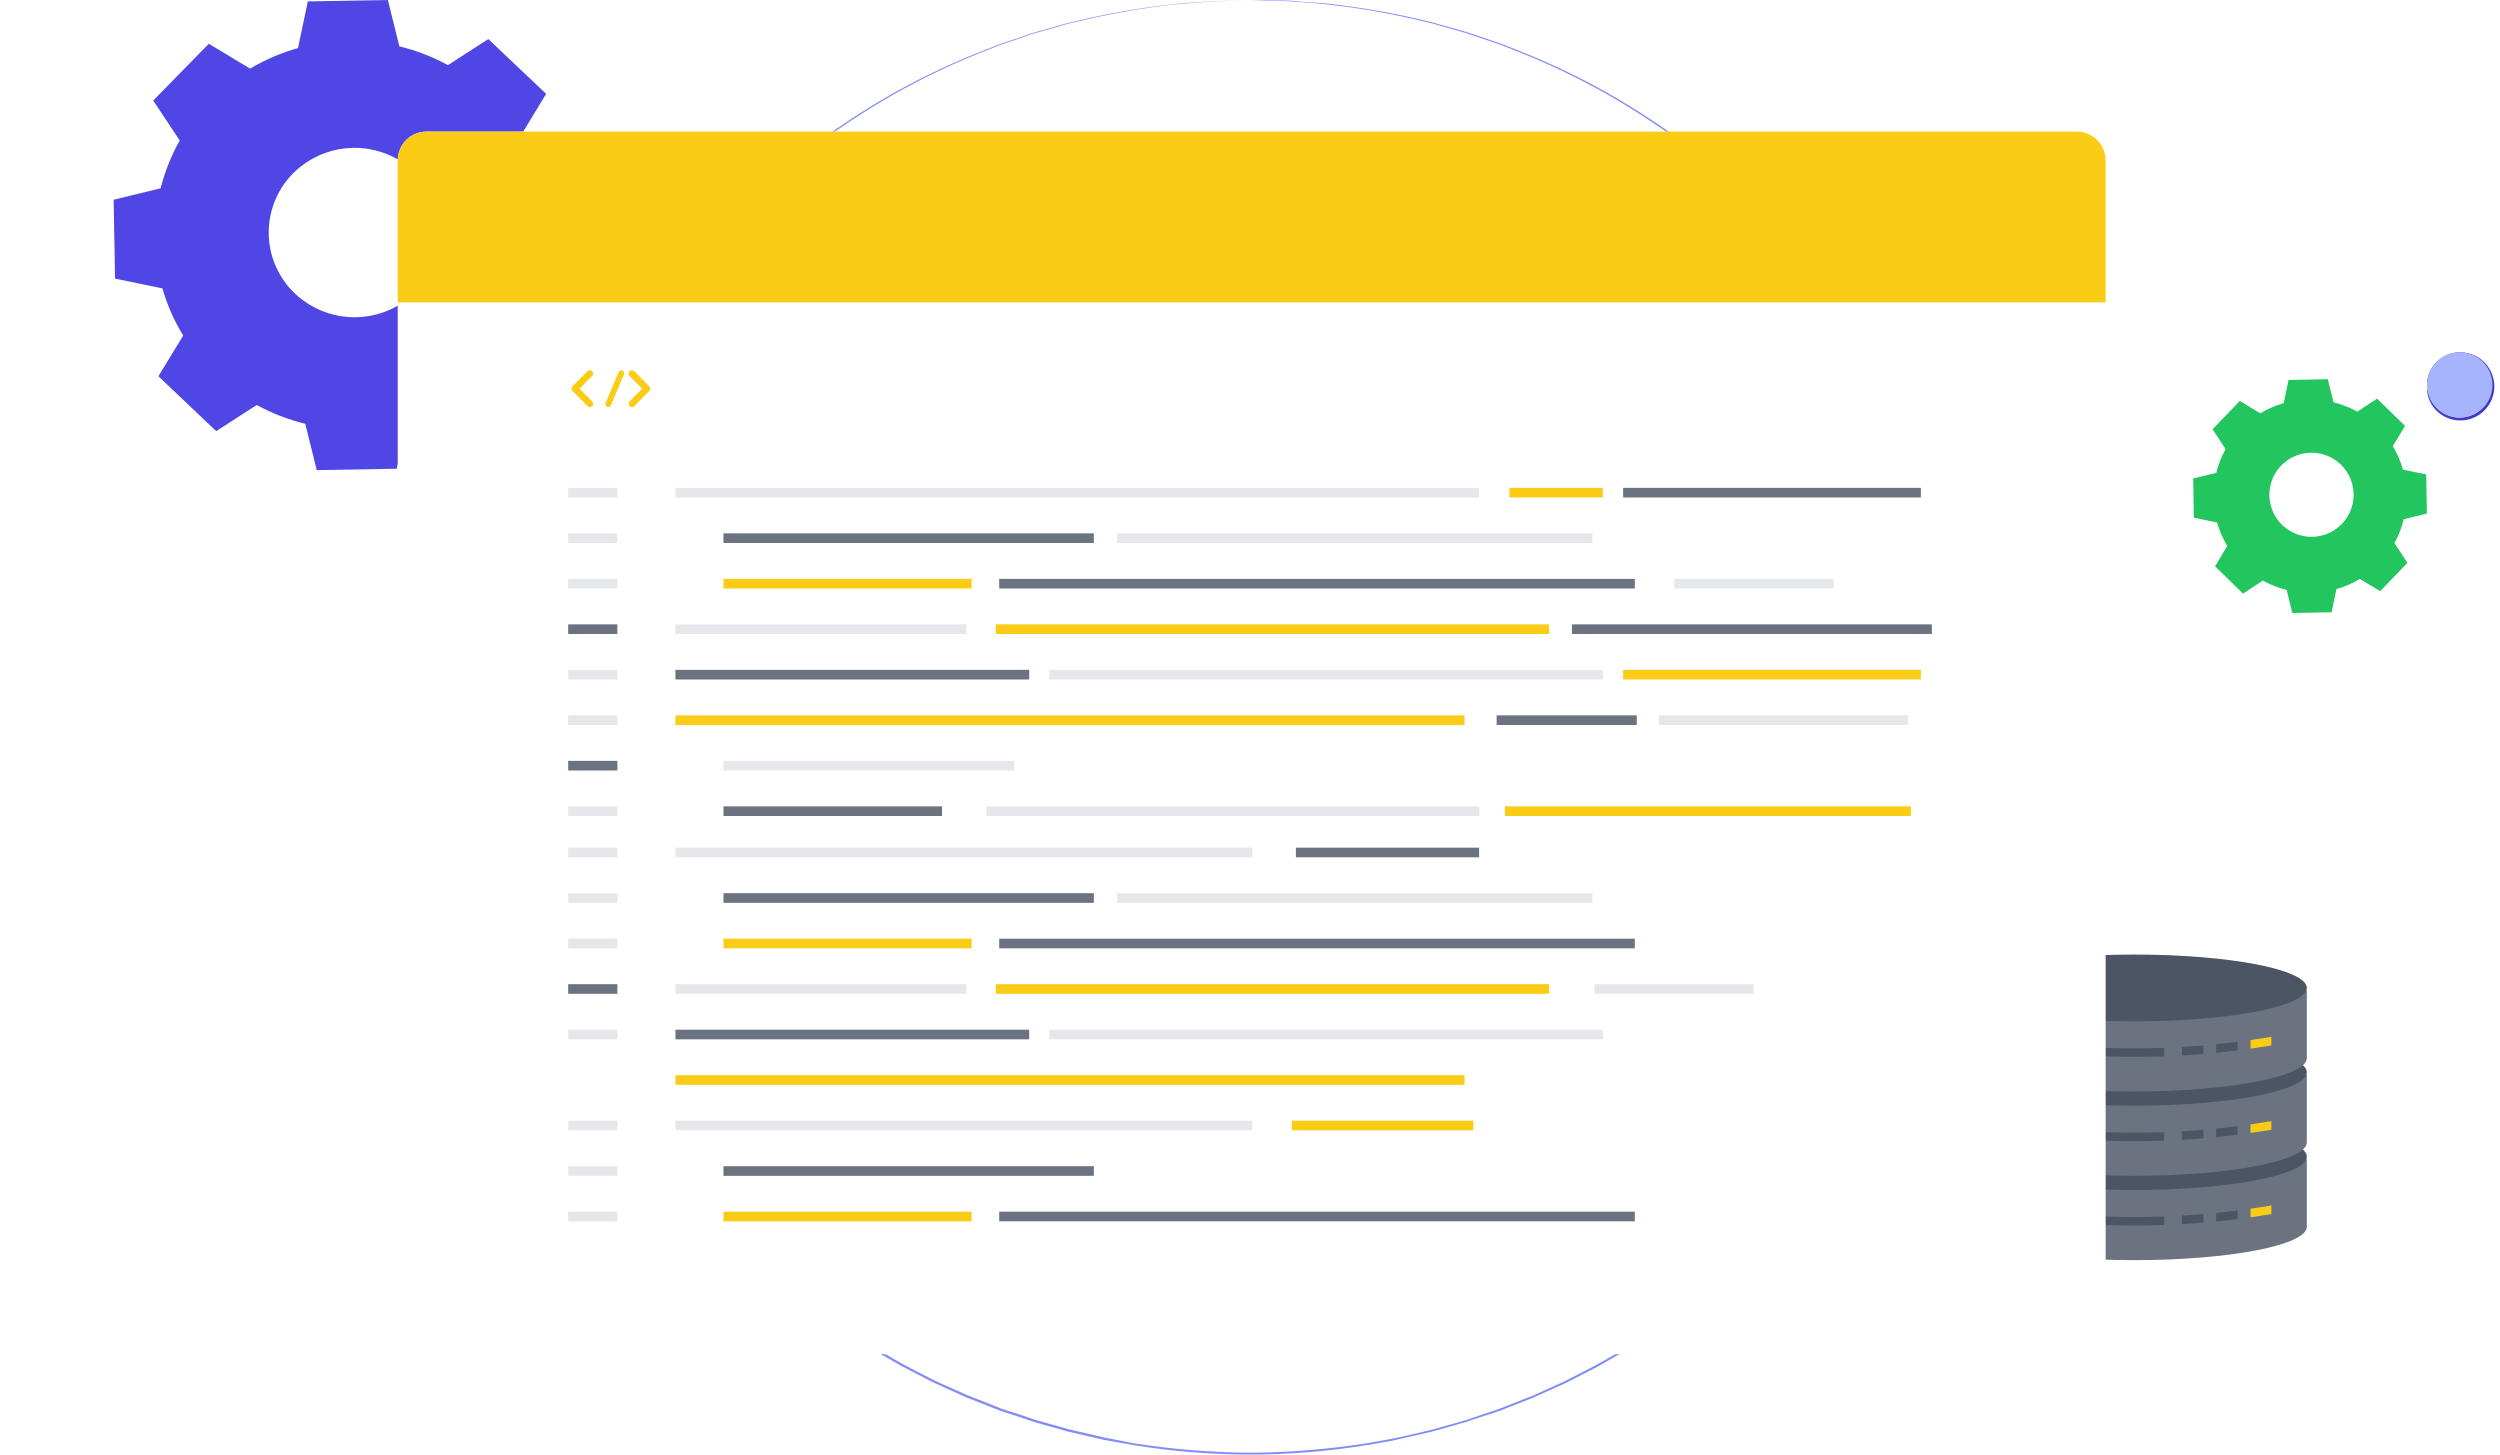 <svg width="220" height="128" viewBox="0 0 220 128" fill="none" xmlns="http://www.w3.org/2000/svg">
<path d="M110.024 0.019C110.024 0.019 109.675 0.019 108.988 0.054C108.646 0.054 108.22 0.077 107.713 0.092C107.206 0.107 106.615 0.119 105.947 0.18C105.279 0.242 104.534 0.292 103.713 0.357C102.891 0.422 101.996 0.572 101.025 0.691C99.106 0.964 96.871 1.386 94.403 1.989C93.784 2.131 93.162 2.334 92.514 2.511C92.191 2.599 91.865 2.695 91.535 2.787C91.37 2.837 91.205 2.883 91.036 2.929C90.867 2.975 90.706 3.041 90.537 3.098L88.486 3.797C87.784 4.023 87.093 4.334 86.371 4.607C83.253 5.843 80.241 7.331 77.364 9.057C70.333 13.265 64.168 18.774 59.197 25.289C53.175 33.199 49.086 42.409 47.258 52.182C45.73 60.465 45.826 68.967 47.542 77.213C47.872 78.638 48.179 80.078 48.613 81.494C49.047 82.911 49.5 84.331 49.976 85.756C52.084 91.538 55.013 96.987 58.675 101.934C60.577 104.474 62.65 106.882 64.879 109.14C67.183 111.413 69.643 113.521 72.243 115.448C72.907 115.924 73.575 116.396 74.243 116.872C74.911 117.348 75.625 117.759 76.316 118.204C77.007 118.65 77.733 119.049 78.443 119.467L79.518 120.086L80.624 120.658L81.733 121.226C82.117 121.418 82.474 121.61 82.858 121.771L85.139 122.781C85.906 123.088 86.697 123.399 87.481 123.706L88.064 123.936L88.663 124.14L89.861 124.524L91.059 124.931L92.279 125.276L93.5 125.622L94.111 125.794L94.733 125.936C95.558 126.128 96.387 126.32 97.221 126.508L99.739 127.004C103.139 127.537 106.575 127.817 110.017 127.841C113.46 127.817 116.896 127.537 120.298 127.004C121.137 126.85 121.978 126.699 122.82 126.551C123.649 126.363 124.479 126.167 125.304 125.982C126.13 125.798 126.943 125.541 127.761 125.322L128.982 124.977L130.18 124.57L131.378 124.167L131.977 123.963L132.56 123.733L134.902 122.811C135.67 122.466 136.438 122.12 137.186 121.779L137.755 121.518L138.307 121.233L139.417 120.665L140.523 120.093L141.601 119.475C142.312 119.057 143.045 118.673 143.728 118.212C144.412 117.751 145.114 117.325 145.801 116.88L147.802 115.459C150.403 113.531 152.864 111.422 155.169 109.148C157.4 106.888 159.474 104.479 161.377 101.938C165.041 96.992 167.971 91.543 170.077 85.76C170.553 84.335 171.063 82.934 171.439 81.498C171.873 80.081 172.18 78.642 172.511 77.217C173.104 74.394 173.503 71.534 173.705 68.656C174.117 63.148 173.811 57.611 172.795 52.182C170.973 42.4 166.882 33.181 160.851 25.266C155.879 18.752 149.714 13.243 142.684 9.034C139.808 7.309 136.796 5.822 133.677 4.588C132.956 4.311 132.265 4.004 131.562 3.774L129.512 3.079C129.178 2.96 128.848 2.856 128.514 2.768C128.18 2.68 127.857 2.58 127.535 2.488C126.89 2.315 126.268 2.104 125.646 1.97C123.181 1.367 120.962 0.944 119.023 0.672C118.052 0.553 117.161 0.422 116.336 0.338C115.51 0.253 114.766 0.215 114.098 0.161C113.43 0.107 112.842 0.084 112.335 0.073C111.829 0.061 111.402 0.046 111.061 0.035C110.374 0.015 110.02 0 110.02 0C110.02 0 110.374 0 111.061 0C111.402 0 111.829 0 112.335 0.027C112.842 0.054 113.433 0.027 114.101 0.107C114.769 0.188 115.518 0.211 116.34 0.273C117.161 0.334 118.056 0.48 119.027 0.599C121.259 0.913 123.473 1.339 125.661 1.877C126.283 2.016 126.905 2.219 127.554 2.396C127.876 2.488 128.203 2.58 128.537 2.672C128.871 2.764 129.201 2.864 129.535 2.979L131.589 3.674C132.295 3.901 132.986 4.212 133.712 4.484C136.837 5.715 139.855 7.199 142.738 8.922C149.787 13.13 155.97 18.642 160.959 25.162C167.011 33.094 171.12 42.333 172.956 52.14C174.497 60.446 174.405 68.973 172.687 77.244C172.357 78.672 172.05 80.116 171.612 81.536C171.228 82.976 170.725 84.381 170.249 85.809C168.137 91.615 165.196 97.085 161.519 102.049C157.693 107.231 153.104 111.805 147.909 115.613L145.913 117.022L143.832 118.362C143.149 118.822 142.411 119.206 141.697 119.629L140.619 120.251L139.509 120.823L138.396 121.391L137.839 121.679L137.271 121.936L134.967 122.973C134.199 123.28 133.405 123.591 132.622 123.898L132.03 124.132L131.431 124.335L130.234 124.719L129.028 125.126L127.803 125.476C126.986 125.695 126.176 125.967 125.342 126.136C124.509 126.305 123.68 126.52 122.847 126.708C122.014 126.896 121.162 127.011 120.317 127.161C113.489 128.28 106.525 128.28 99.697 127.161L97.167 126.712L94.675 126.136L94.049 125.994L93.439 125.821L92.21 125.476L90.99 125.126L89.784 124.719L88.586 124.335L87.987 124.132L87.396 123.898C86.628 123.591 85.834 123.28 85.05 122.973L82.747 121.936C82.363 121.771 81.979 121.583 81.618 121.391L80.509 120.819L79.399 120.247L78.32 119.629C77.606 119.206 76.869 118.822 76.186 118.362L74.105 117.022L72.101 115.598C66.916 111.793 62.338 107.225 58.522 102.049C54.849 97.086 51.911 91.619 49.799 85.817C49.323 84.389 48.809 82.984 48.436 81.544C47.998 80.124 47.691 78.68 47.361 77.252C46.772 74.414 46.375 71.54 46.171 68.648C45.766 63.128 46.082 57.578 47.112 52.14C48.947 42.343 53.053 33.112 59.101 25.189C64.089 18.668 70.273 13.157 77.322 8.949C80.201 7.234 83.216 5.758 86.337 4.534C87.058 4.261 87.753 3.954 88.456 3.724C89.158 3.494 89.842 3.256 90.513 3.033C90.679 2.975 90.844 2.922 91.013 2.864L91.512 2.722C91.842 2.63 92.168 2.538 92.491 2.446C93.139 2.269 93.761 2.062 94.383 1.931C96.571 1.39 98.786 0.962 101.017 0.649C101.989 0.53 102.883 0.403 103.705 0.323C104.526 0.242 105.275 0.207 105.943 0.157C106.611 0.107 107.199 0.084 107.705 0.077C108.212 0.069 108.642 0.058 108.984 0.05C109.69 0.019 110.024 0.019 110.024 0.019Z" fill="#818CF8"/>
<path d="M203 102.006V107.954C203 109.578 196.189 110.893 187.79 110.893C179.388 110.893 173 109.578 173 107.954V102.006H203Z" fill="#6B7280"/>
<path d="M202.999 101.78C202.999 100.156 196.189 98.84 187.789 98.84C179.389 98.84 173 100.156 173 101.78C173 103.403 179.389 104.72 187.789 104.72C196.189 104.72 202.999 103.403 202.999 101.78Z" fill="#4B5563"/>
<path d="M190.446 107.052V107.8C185.515 107.978 180.993 107.658 176.125 106.834V106.076C180.991 106.91 185.518 107.235 190.446 107.052Z" fill="#4B5563"/>
<path d="M193.904 106.841V107.591C193.273 107.642 192.641 107.689 192.008 107.725V106.975C192.638 106.939 193.271 106.895 193.904 106.841Z" fill="#4B5563"/>
<path d="M196.902 106.521V107.275C196.276 107.355 195.649 107.427 195.023 107.489V106.735C195.651 106.675 196.274 106.601 196.902 106.521Z" fill="#4B5563"/>
<path d="M199.881 106.076V106.834C199.27 106.939 198.66 107.035 198.047 107.121V106.365C198.66 106.278 199.27 106.182 199.881 106.076Z" fill="#FACC15"/>
<path d="M203 94.586V100.534C203 102.158 196.189 103.473 187.79 103.473C179.388 103.473 173 102.158 173 100.534V94.586H203Z" fill="#6B7280"/>
<path d="M202.999 94.36C202.999 92.736 196.189 91.42 187.789 91.42C179.389 91.42 173 92.736 173 94.36C173 95.984 179.389 97.3 187.789 97.3C196.189 97.3 202.999 95.984 202.999 94.36Z" fill="#4B5563"/>
<path d="M190.446 99.632V100.379C185.515 100.557 180.993 100.237 176.125 99.413V98.655C180.991 99.489 185.518 99.814 190.446 99.632Z" fill="#4B5563"/>
<path d="M193.904 99.42V100.17C193.273 100.221 192.641 100.268 192.008 100.304V99.554C192.638 99.518 193.271 99.474 193.904 99.42Z" fill="#4B5563"/>
<path d="M196.902 99.1V99.854C196.276 99.934 195.649 100.006 195.023 100.068V99.314C195.651 99.254 196.274 99.18 196.902 99.1Z" fill="#4B5563"/>
<path d="M199.881 98.655V99.413C199.27 99.518 198.66 99.614 198.047 99.701V98.944C198.66 98.857 199.27 98.762 199.881 98.655Z" fill="#FACC15"/>
<path d="M203 87.166V93.114C203 94.738 196.189 96.053 187.79 96.053C179.388 96.053 173 94.738 173 93.114V87.166H203Z" fill="#6B7280"/>
<path d="M202.999 86.94C202.999 85.316 196.189 84 187.789 84C179.389 84 173 85.316 173 86.94C173 88.564 179.389 89.88 187.789 89.88C196.189 89.88 202.999 88.564 202.999 86.94Z" fill="#4B5563"/>
<path d="M190.446 92.211V92.958C185.515 93.136 180.993 92.816 176.125 91.993V91.234C180.991 92.068 185.518 92.393 190.446 92.211Z" fill="#4B5563"/>
<path d="M193.904 91.999V92.749C193.273 92.8 192.641 92.847 192.008 92.883V92.133C192.638 92.097 193.271 92.053 193.904 91.999Z" fill="#4B5563"/>
<path d="M196.902 91.679V92.433C196.276 92.513 195.649 92.585 195.023 92.647V91.893C195.651 91.833 196.274 91.759 196.902 91.679Z" fill="#4B5563"/>
<path d="M199.881 91.234V91.993C199.27 92.097 198.66 92.193 198.047 92.28V91.523C198.66 91.436 199.27 91.341 199.881 91.234Z" fill="#FACC15"/>
<path d="M198.903 36.378C199.547 35.984 200.242 35.682 200.968 35.481L201.391 33.437L204.85 33.375L205.347 35.4C206.078 35.581 206.782 35.858 207.442 36.222L209.187 35.082L211.644 37.481L210.563 39.263C210.953 39.906 211.254 40.6 211.46 41.325L213.505 41.749L213.567 45.194L211.534 45.693C211.355 46.425 211.078 47.13 210.71 47.786L211.853 49.531L209.457 52.023L207.67 50.945C207.024 51.335 206.33 51.634 205.606 51.836L205.182 53.88L201.723 53.942L201.226 51.917C200.496 51.735 199.792 51.458 199.131 51.094L197.386 52.235L194.929 49.836L195.998 48.042C195.608 47.399 195.306 46.705 195.101 45.979L193.055 45.556L193 42.11L195.027 41.612C195.209 40.88 195.486 40.176 195.85 39.518L194.708 37.774L197.104 35.282L198.891 36.366L198.903 36.378ZM201.103 40.646C200.659 40.995 200.301 41.445 200.058 41.959C199.816 42.473 199.695 43.037 199.705 43.607C199.715 44.177 199.856 44.736 200.117 45.241C200.378 45.746 200.751 46.182 201.207 46.515C201.866 47 202.664 47.255 203.478 47.24C204.293 47.226 205.08 46.943 205.722 46.434C206.166 46.085 206.524 45.635 206.767 45.121C207.009 44.607 207.13 44.043 207.12 43.473C207.11 42.903 206.969 42.344 206.708 41.839C206.447 41.334 206.074 40.898 205.618 40.565C204.958 40.08 204.161 39.825 203.347 39.84C202.532 39.854 201.745 40.137 201.103 40.646Z" fill="#22C55E"/>
<path d="M213.579 34.022C213.579 34.022 213.579 33.961 213.579 33.84C213.574 33.654 213.593 33.469 213.634 33.288C213.778 32.632 214.147 32.046 214.677 31.633C215.071 31.323 215.537 31.118 216.032 31.038C216.527 30.958 217.034 31.005 217.506 31.176C218.069 31.371 218.558 31.735 218.907 32.218C219.291 32.733 219.5 33.357 219.503 33.999C219.5 34.642 219.293 35.268 218.913 35.786C218.676 36.107 218.378 36.378 218.035 36.581C217.693 36.785 217.313 36.918 216.918 36.973C216.523 37.027 216.121 37.002 215.737 36.899C215.352 36.795 214.991 36.616 214.677 36.371C214.146 35.959 213.777 35.373 213.634 34.716C213.592 34.536 213.573 34.35 213.579 34.165C213.579 34.044 213.579 33.977 213.579 33.977C213.579 33.977 213.579 34.237 213.723 34.667C213.895 35.277 214.266 35.812 214.776 36.189C215.186 36.496 215.673 36.683 216.183 36.729C216.693 36.775 217.206 36.678 217.664 36.449C218.122 36.22 218.507 35.868 218.776 35.433C219.046 34.997 219.188 34.495 219.188 33.983C219.188 33.471 219.046 32.969 218.776 32.533C218.507 32.097 218.122 31.745 217.664 31.516C217.206 31.287 216.693 31.19 216.183 31.236C215.673 31.282 215.186 31.47 214.776 31.777C214.266 32.151 213.896 32.685 213.723 33.294C213.601 33.768 213.607 34.027 213.579 34.022Z" fill="#4338CA"/>
<path d="M216.457 36.758C218.047 36.758 219.336 35.469 219.336 33.879C219.336 32.289 218.047 31 216.457 31C214.867 31 213.578 32.289 213.578 33.879C213.578 35.469 214.867 36.758 216.457 36.758Z" fill="#A5B4FC"/>
<path d="M22.008 6.038C23.328 5.253 24.746 4.645 26.224 4.232L27.089 0.124L34.133 0L35.143 4.079C36.634 4.44 38.071 4.996 39.417 5.732L42.972 3.438L48.06 8.26L45.88 11.851C46.675 13.145 47.291 14.542 47.711 16.002L51.876 16.855L52 23.803L47.864 24.801C47.496 26.274 46.931 27.69 46.185 29.011L48.518 32.522L43.626 37.519L39.992 35.333C38.675 36.12 37.26 36.727 35.783 37.14L34.918 41.248L27.874 41.372L26.864 37.293C25.373 36.931 23.936 36.376 22.59 35.639L19.028 37.941L13.94 33.112L16.12 29.528C15.326 28.233 14.71 26.837 14.289 25.377L10.124 24.517L10 17.576L14.136 16.57C14.505 15.098 15.07 13.682 15.815 12.361L13.482 8.85L18.374 3.853L22.008 6.038ZM26.493 14.633C25.589 15.337 24.861 16.243 24.367 17.278C23.873 18.313 23.626 19.449 23.647 20.597C23.667 21.744 23.954 22.871 24.485 23.887C25.015 24.904 25.775 25.783 26.704 26.454C28.047 27.433 29.672 27.946 31.332 27.917C32.992 27.888 34.598 27.319 35.907 26.294C36.811 25.59 37.539 24.685 38.033 23.649C38.527 22.614 38.774 21.478 38.753 20.331C38.733 19.183 38.446 18.057 37.915 17.04C37.384 16.023 36.624 15.144 35.696 14.473C34.352 13.495 32.728 12.981 31.068 13.01C29.407 13.039 27.802 13.609 26.493 14.633Z" fill="#4F46E5"/>
<g filter="url(#filter0_d_5711_234703)">
<rect x="35" y="10" width="150.296" height="107.581" rx="2.531" fill="white"/>
<path d="M35 12.531C35 11.133 36.133 10 37.531 10H182.765C184.163 10 185.296 11.133 185.296 12.531V25.03H35V12.531Z" fill="#FACC15"/>
<path d="M54.33 41.349H50V42.197H54.33V41.349Z" fill="#E5E7EB"/>
<path d="M130.161 41.349H59.438V42.197H130.161V41.349Z" fill="#E5E7EB"/>
<path d="M141.045 41.349H132.82V42.197H141.045V41.349Z" fill="#FACC15"/>
<path d="M167.9 61.371H145.984V62.218H167.9V61.371Z" fill="#E5E7EB"/>
<path d="M169.037 41.349H142.836V42.197H169.037V41.349Z" fill="#6B7280"/>
<path d="M54.33 45.352H50V46.2H54.33V45.352Z" fill="#E5E7EB"/>
<path d="M96.258 45.352H63.664V46.2H96.258V45.352Z" fill="#6B7280"/>
<path d="M144.032 61.371H131.703V62.218H144.032V61.371Z" fill="#6B7280"/>
<path d="M90.57 57.365H59.438V58.213H90.57V57.365Z" fill="#6B7280"/>
<path d="M85.505 49.358H63.664V50.206H85.505V49.358Z" fill="#FACC15"/>
<path d="M170.004 53.362H138.328V54.209H170.004V53.362Z" fill="#6B7280"/>
<path d="M130.16 73.013H114.039V73.861H130.16V73.013Z" fill="#6B7280"/>
<path d="M143.864 49.358H87.93V50.206H143.864V49.358Z" fill="#6B7280"/>
<path d="M128.882 61.371H59.438V62.218H128.882V61.371Z" fill="#FACC15"/>
<path d="M140.134 45.352H98.305V46.2H140.134V45.352Z" fill="#E5E7EB"/>
<path d="M161.372 49.358H147.328V50.206H161.372V49.358Z" fill="#E5E7EB"/>
<path d="M54.33 49.358H50V50.206H54.33V49.358Z" fill="#E5E7EB"/>
<path d="M54.33 53.362H50V54.209H54.33V53.362Z" fill="#6B7280"/>
<path d="M85.027 53.362H59.438V54.209H85.027V53.362Z" fill="#E5E7EB"/>
<path d="M89.253 65.374H63.664V66.222H89.253V65.374Z" fill="#E5E7EB"/>
<path d="M168.154 69.377H132.43V70.225H168.154V69.377Z" fill="#FACC15"/>
<path d="M130.191 69.377H86.797V70.225H130.191V69.377Z" fill="#E5E7EB"/>
<path d="M82.899 69.377H63.664V70.225H82.899V69.377Z" fill="#6B7280"/>
<path d="M141.05 57.365H92.336V58.213H141.05V57.365Z" fill="#E5E7EB"/>
<path d="M169.037 57.365H142.836V58.213H169.037V57.365Z" fill="#FACC15"/>
<path d="M136.313 53.362H87.633V54.209H136.313V53.362Z" fill="#FACC15"/>
<path d="M54.33 57.365H50V58.213H54.33V57.365Z" fill="#E5E7EB"/>
<path d="M54.33 61.371H50V62.218H54.33V61.371Z" fill="#E5E7EB"/>
<path d="M54.33 65.374H50V66.222H54.33V65.374Z" fill="#6B7280"/>
<path d="M54.33 69.377H50V70.225H54.33V69.377Z" fill="#E5E7EB"/>
<path d="M54.33 73.013H50V73.861H54.33V73.013Z" fill="#E5E7EB"/>
<path d="M110.207 73.013H59.438V73.861H110.207V73.013Z" fill="#E5E7EB"/>
<path d="M54.33 77.019H50V77.867H54.33V77.019Z" fill="#E5E7EB"/>
<path d="M96.258 77.019H63.664V77.867H96.258V77.019Z" fill="#6B7280"/>
<path d="M90.57 89.032H59.438V89.88H90.57V89.032Z" fill="#6B7280"/>
<path d="M85.505 81.022H63.664V81.87H85.505V81.022Z" fill="#FACC15"/>
<path d="M129.657 97.039H113.672V97.886H129.657V97.039Z" fill="#FACC15"/>
<path d="M85.505 105.048H63.664V105.895H85.505V105.048Z" fill="#FACC15"/>
<path d="M143.864 81.022H87.93V81.87H143.864V81.022Z" fill="#6B7280"/>
<path d="M128.882 93.035H59.438V93.882H128.882V93.035Z" fill="#FACC15"/>
<path d="M140.134 77.019H98.305V77.867H140.134V77.019Z" fill="#E5E7EB"/>
<path d="M154.338 85.026H140.32V85.873H154.338V85.026Z" fill="#E5E7EB"/>
<path d="M54.33 81.022H50V81.87H54.33V81.022Z" fill="#E5E7EB"/>
<path d="M54.33 85.026H50V85.873H54.33V85.026Z" fill="#6B7280"/>
<path d="M85.027 85.026H59.438V85.873H85.027V85.026Z" fill="#E5E7EB"/>
<path d="M141.05 89.032H92.336V89.88H141.05V89.032Z" fill="#E5E7EB"/>
<path d="M136.313 85.026H87.633V85.873H136.313V85.026Z" fill="#FACC15"/>
<path d="M54.33 89.032H50V89.88H54.33V89.032Z" fill="#E5E7EB"/>
<path d="M54.33 97.039H50V97.886H54.33V97.039Z" fill="#E5E7EB"/>
<path d="M110.207 97.039H59.438V97.886H110.207V97.039Z" fill="#E5E7EB"/>
<path d="M54.33 101.044H50V101.892H54.33V101.044Z" fill="#E5E7EB"/>
<path d="M96.258 101.044H63.664V101.892H96.258V101.044Z" fill="#6B7280"/>
<path d="M143.864 105.048H87.93V105.895H143.864V105.048Z" fill="#6B7280"/>
<path d="M54.33 105.048H50V105.895H54.33V105.048Z" fill="#E5E7EB"/>
<path d="M52.109 33.735C52.226 33.856 52.226 34.038 52.109 34.155C52.048 34.211 51.979 34.239 51.904 34.239C51.825 34.239 51.75 34.211 51.689 34.155L50.378 32.825C50.364 32.82 50.359 32.811 50.355 32.797C50.35 32.792 50.34 32.787 50.34 32.787C50.331 32.773 50.331 32.764 50.327 32.75C50.317 32.745 50.312 32.736 50.312 32.731C50.308 32.722 50.308 32.708 50.303 32.703C50.303 32.689 50.294 32.685 50.294 32.68V32.647C50.294 32.638 50.289 32.633 50.289 32.62C50.289 32.614 50.294 32.6 50.294 32.596V32.563C50.294 32.554 50.303 32.55 50.303 32.545C50.308 32.531 50.308 32.521 50.312 32.507C50.312 32.503 50.317 32.503 50.317 32.498C50.327 32.484 50.331 32.465 50.34 32.456C50.34 32.456 50.34 32.447 50.35 32.447C50.355 32.437 50.364 32.423 50.378 32.414L51.689 31.084C51.806 30.972 51.997 30.972 52.109 31.084C52.226 31.201 52.226 31.387 52.109 31.504L51.004 32.62L52.109 33.735Z" fill="#FACC15"/>
<path d="M53.294 33.883L54.438 31.162C54.493 31.031 54.642 30.971 54.778 31.027C54.904 31.078 54.965 31.232 54.909 31.358L53.765 34.083C53.723 34.181 53.626 34.237 53.527 34.237C53.499 34.237 53.462 34.233 53.434 34.219C53.299 34.167 53.238 34.013 53.294 33.883Z" fill="#FACC15"/>
<path d="M57.169 32.787C57.169 32.787 57.169 32.792 57.164 32.792C57.155 32.801 57.145 32.815 57.131 32.825L55.82 34.155C55.764 34.211 55.685 34.239 55.61 34.239C55.53 34.239 55.461 34.211 55.4 34.155C55.283 34.038 55.283 33.856 55.4 33.735L56.506 32.62L55.4 31.504C55.283 31.387 55.283 31.201 55.4 31.084C55.512 30.972 55.703 30.972 55.82 31.084L57.131 32.414C57.145 32.423 57.155 32.437 57.164 32.447C57.169 32.447 57.169 32.456 57.169 32.456C57.178 32.475 57.187 32.484 57.192 32.498C57.192 32.503 57.197 32.503 57.197 32.507C57.201 32.521 57.201 32.531 57.211 32.55C57.211 32.554 57.215 32.554 57.215 32.563V32.596C57.215 32.6 57.22 32.614 57.22 32.62C57.22 32.624 57.215 32.638 57.215 32.642V32.68C57.215 32.685 57.211 32.685 57.211 32.689C57.201 32.708 57.201 32.722 57.197 32.731C57.197 32.736 57.192 32.736 57.192 32.745C57.187 32.755 57.178 32.769 57.169 32.787Z" fill="#FACC15"/>
</g>
<defs>
<filter id="filter0_d_5711_234703" x="28.672" y="5.254" width="162.953" height="120.237" filterUnits="userSpaceOnUse" color-interpolation-filters="sRGB">
<feFlood flood-opacity="0" result="BackgroundImageFix"/>
<feColorMatrix in="SourceAlpha" type="matrix" values="0 0 0 0 0 0 0 0 0 0 0 0 0 0 0 0 0 0 127 0" result="hardAlpha"/>
<feOffset dy="1.582"/>
<feGaussianBlur stdDeviation="3.164"/>
<feComposite in2="hardAlpha" operator="out"/>
<feColorMatrix type="matrix" values="0 0 0 0 0 0 0 0 0 0 0 0 0 0 0 0 0 0 0.15 0"/>
<feBlend mode="normal" in2="BackgroundImageFix" result="effect1_dropShadow_5711_234703"/>
<feBlend mode="normal" in="SourceGraphic" in2="effect1_dropShadow_5711_234703" result="shape"/>
</filter>
</defs>
</svg>
